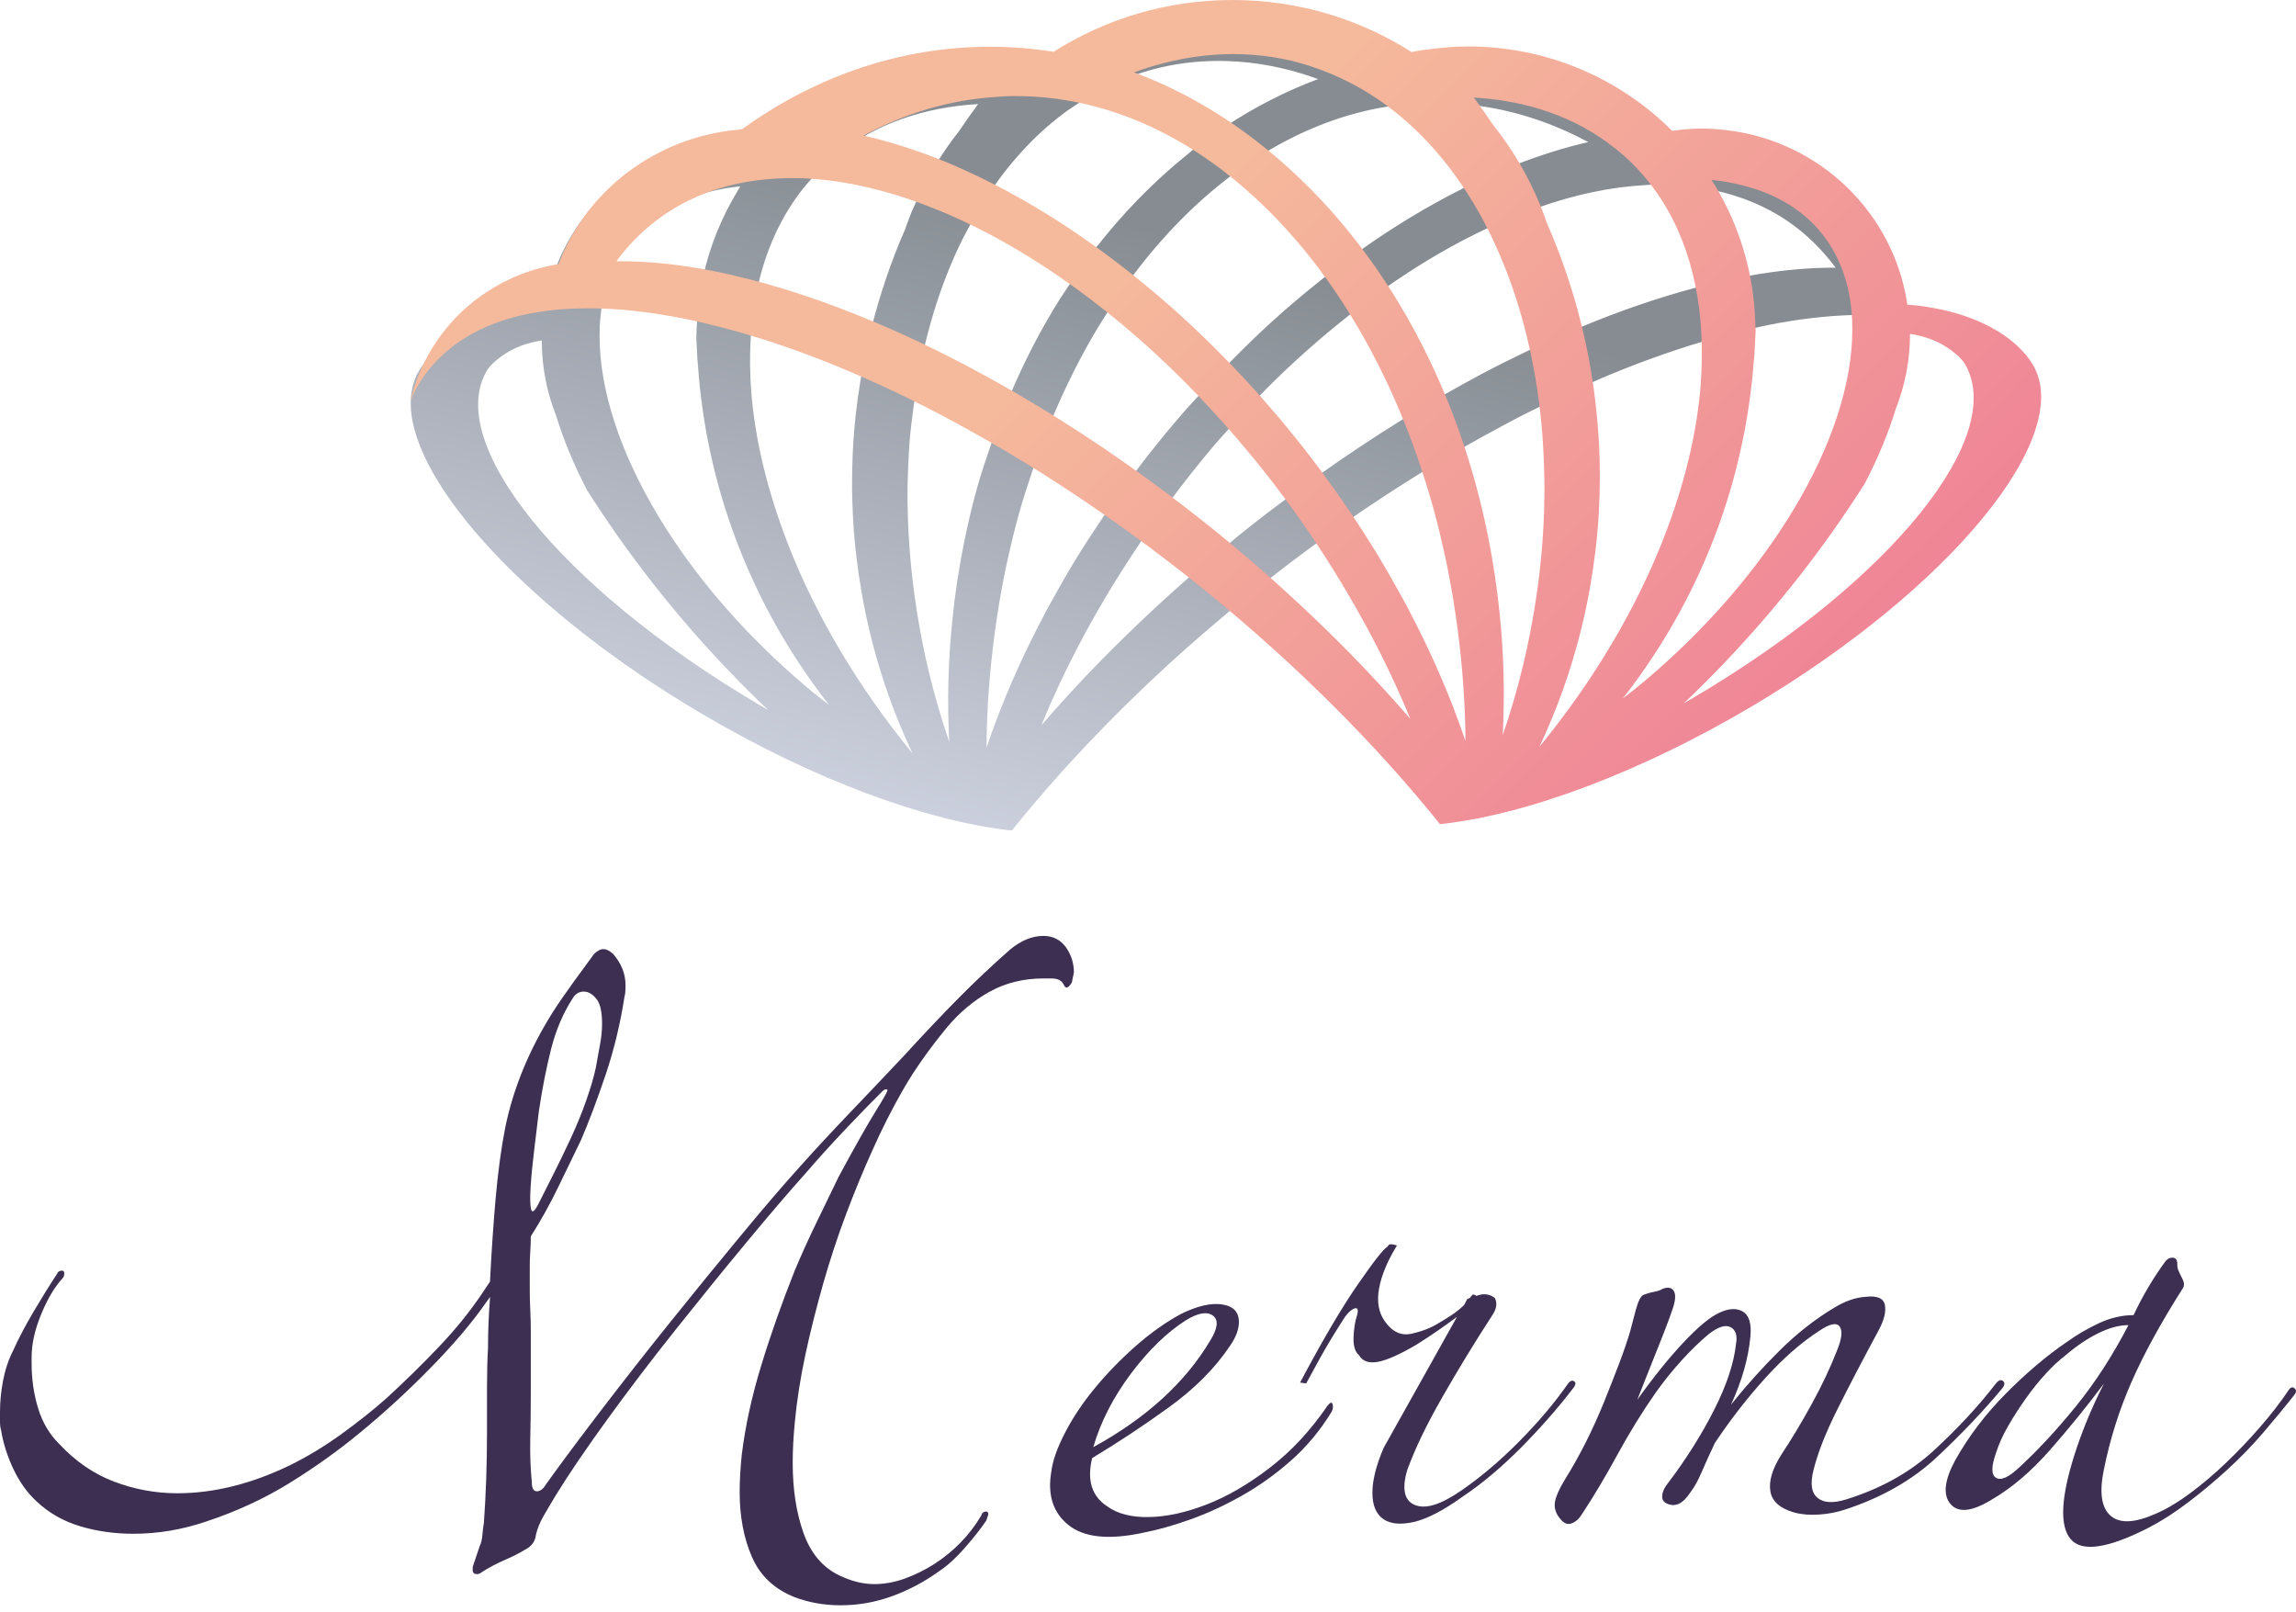 <svg width="208" height="146" viewBox="0 0 208 146" fill="none" xmlns="http://www.w3.org/2000/svg">
<path d="M97.287 88.084L97.101 88.997C96.914 89.304 96.759 89.45 96.643 89.45C96.519 89.45 96.425 89.358 96.363 89.174C96.177 88.805 95.812 88.629 95.253 88.629H94.516C92.731 88.629 91.116 89.028 89.673 89.818C88.229 90.609 86.917 91.707 85.753 93.104C84.154 95.053 82.842 96.911 81.833 98.669C80.816 100.434 79.877 102.292 79.016 104.234C78.216 105.999 77.432 107.903 76.664 109.937C75.895 111.979 75.204 114.074 74.584 116.239C73.97 118.404 73.427 120.545 72.969 122.671C72.511 124.805 72.185 126.87 71.999 128.881C71.937 129.549 71.89 130.178 71.859 130.754C71.828 131.33 71.813 131.929 71.813 132.535C71.813 134.907 72.138 137.01 72.783 138.837C73.427 140.664 74.49 141.938 75.965 142.667C77.075 143.212 78.146 143.489 79.194 143.489C80.118 143.489 81.041 143.32 81.965 142.99C82.889 142.652 83.781 142.214 84.643 141.669C86.428 140.51 87.841 139.052 88.889 137.286C88.951 137.041 89.106 136.918 89.347 136.918C89.471 136.918 89.533 137.01 89.533 137.194L89.347 137.739C88.85 138.469 88.206 139.29 87.406 140.203C86.607 141.117 85.838 141.815 85.101 142.306C83.743 143.281 82.314 144.041 80.808 144.586C79.303 145.131 77.75 145.408 76.151 145.408C74.677 145.408 73.287 145.162 71.999 144.678C70.151 143.949 68.863 142.729 68.118 141.025C67.38 139.321 67.008 137.371 67.008 135.183C67.008 134.638 67.023 134.086 67.055 133.541C67.086 132.996 67.132 132.412 67.194 131.806C67.505 129.25 68.087 126.555 68.948 123.731C69.81 120.898 70.827 118.027 71.991 115.103C72.604 113.644 73.249 112.217 73.931 110.812C74.607 109.415 75.282 108.01 75.965 106.613C77.44 103.873 78.55 101.916 79.287 100.726C80.025 99.536 80.397 98.884 80.397 98.761C80.397 98.699 80.366 98.669 80.304 98.669C80.18 98.669 80.056 98.73 79.931 98.853C78.884 99.889 77.735 101.079 76.47 102.415C75.204 103.75 74.056 105.032 73.008 106.245C71.533 107.887 69.748 109.975 67.652 112.501C65.556 115.026 63.422 117.659 61.241 120.399C59.052 123.14 56.995 125.849 55.055 128.52C53.114 131.199 51.562 133.479 50.398 135.367C50.025 135.974 49.66 136.603 49.288 137.24C48.915 137.877 48.675 138.476 48.55 139.021C48.488 139.628 48.147 140.088 47.533 140.387C47.037 140.695 46.439 140.994 45.733 141.301C45.026 141.608 44.336 141.969 43.653 142.399C43.528 142.521 43.373 142.583 43.195 142.583C42.946 142.583 42.822 142.46 42.822 142.214V141.938L43.466 140.019C43.59 139.773 43.668 139.459 43.699 139.06C43.73 138.66 43.777 138.284 43.839 137.916C44.025 135.298 44.118 132.589 44.118 129.795C44.118 128.398 44.118 127.039 44.118 125.734C44.118 124.429 44.149 123.193 44.211 122.034C44.211 121.305 44.227 120.56 44.258 119.801C44.289 119.041 44.336 118.265 44.398 117.475L43.94 118.112C42.706 119.877 41.045 121.827 38.957 123.953C36.861 126.087 34.742 128.029 32.584 129.795C30.675 131.376 28.571 132.88 26.258 134.316C23.953 135.744 21.415 136.918 18.644 137.831C16.486 138.561 14.305 138.929 12.093 138.929C10.37 138.929 8.755 138.699 7.25 138.246C5.744 137.793 4.432 137.048 3.33 136.012C2.468 135.222 1.762 134.231 1.203 133.042C0.644 131.852 0.279 130.685 0.093 129.526C0.031 129.342 0 129.073 0 128.705V127.883C0 126.97 0.093 126.026 0.279 125.051C0.466 124.076 0.768 123.163 1.203 122.311C1.692 121.213 2.313 120.046 3.05 118.795C3.788 117.552 4.494 116.408 5.177 115.372C5.239 115.187 5.394 115.095 5.635 115.095C5.759 115.095 5.821 115.187 5.821 115.372C5.821 115.556 5.759 115.709 5.635 115.824C4.96 116.554 4.323 117.621 3.741 119.018C3.159 120.422 2.864 121.727 2.864 122.94V123.485C2.864 124.943 3.066 126.317 3.462 127.592C3.858 128.874 4.494 129.933 5.356 130.785C6.83 132.366 8.491 133.51 10.339 134.208C12.186 134.907 14.088 135.26 16.059 135.26C19.381 135.26 22.797 134.408 26.305 132.704C27.904 131.913 29.456 130.969 30.97 129.871C32.475 128.774 33.818 127.714 34.983 126.678C36.644 125.158 38.227 123.608 39.733 122.027C41.239 120.445 42.55 118.833 43.653 117.191L44.39 116.093C44.514 113.537 44.685 111.042 44.895 108.609C45.112 106.176 45.399 104.019 45.772 102.13C46.509 98.538 47.953 95.046 50.111 91.63C50.661 90.778 51.298 89.864 52.004 88.889C52.711 87.915 53.308 87.093 53.805 86.425C54.116 86.118 54.387 85.973 54.636 85.973C54.946 85.973 55.249 86.126 55.559 86.425C56.297 87.278 56.669 88.222 56.669 89.258C56.669 89.742 56.638 90.079 56.576 90.263C56.203 92.697 55.637 95.053 54.868 97.341C54.1 99.621 53.347 101.616 52.61 103.32C51.934 104.725 51.244 106.153 50.53 107.611C49.823 109.07 49.008 110.536 48.085 111.994C48.085 112.485 48.069 112.938 48.038 113.36C48.007 113.79 47.992 114.243 47.992 114.727V116.83C47.992 117.436 48.007 118.05 48.038 118.657C48.069 119.263 48.085 119.908 48.085 120.576V126.141C48.085 127.538 48.069 128.927 48.038 130.294C48.007 131.66 48.054 132.988 48.178 134.262C48.178 134.807 48.333 135.083 48.636 135.083C48.946 135.083 49.218 134.868 49.466 134.446C50.817 132.558 52.493 130.309 54.496 127.691C56.498 125.074 58.571 122.426 60.729 119.747C62.879 117.068 64.99 114.481 67.055 111.986C69.119 109.492 70.912 107.389 72.457 105.684C73.869 104.103 75.398 102.461 77.028 100.756C78.659 99.052 80.304 97.318 81.965 95.552C83.75 93.603 85.38 91.883 86.855 90.394C88.33 88.905 89.898 87.423 91.559 85.965C92.544 85.174 93.53 84.775 94.516 84.775C95.377 84.775 96.053 85.113 96.549 85.781C97.038 86.472 97.287 87.231 97.287 88.084ZM54.542 92.735C54.542 91.699 54.387 90.97 54.084 90.547C53.712 90.064 53.316 89.818 52.881 89.818C52.447 89.818 52.113 90.033 51.865 90.455C51.003 91.791 50.359 93.319 49.924 95.023C49.489 96.727 49.125 98.615 48.814 100.68C48.69 101.716 48.55 102.867 48.395 104.149C48.24 105.431 48.131 106.552 48.069 107.527C48.007 108.502 48.023 109.169 48.116 109.538C48.209 109.906 48.442 109.722 48.806 108.993C49.179 108.264 49.621 107.381 50.142 106.345C50.661 105.308 51.189 104.234 51.709 103.105C52.229 101.977 52.695 100.856 53.091 99.728C53.487 98.6 53.782 97.617 53.968 96.757C54.092 96.09 54.217 95.406 54.341 94.7C54.48 94.002 54.542 93.349 54.542 92.735Z" fill="#3C2F51"/>
<path d="M120.634 127.883C119.587 129.587 118.36 131.061 116.94 132.312C115.519 133.563 114.029 134.622 112.461 135.505C110.893 136.388 109.333 137.102 107.796 137.647C106.26 138.192 104.839 138.591 103.551 138.836C100.477 139.504 98.226 139.274 96.813 138.153C95.393 137.025 94.873 135.398 95.246 133.271C95.37 132.296 95.781 131.13 96.495 129.756C97.201 128.389 98.11 127.031 99.219 125.695C100.329 124.359 101.556 123.093 102.914 121.903C104.265 120.713 105.623 119.762 106.974 119.025C108.448 118.295 109.698 118.004 110.715 118.157C111.732 118.311 112.236 118.84 112.236 119.754C112.236 120.422 111.957 121.159 111.406 121.942C110.055 123.953 108.223 125.787 105.91 127.461C103.605 129.134 101.276 130.669 98.94 132.074C98.451 134.085 98.909 135.543 100.322 136.457C101.245 137.125 102.503 137.447 104.11 137.416C105.708 137.386 107.447 137.002 109.325 136.273C111.204 135.543 113.113 134.43 115.046 132.941C116.986 131.452 118.725 129.579 120.262 127.33C120.51 127.023 120.658 126.977 120.72 127.192C120.79 127.415 120.759 127.637 120.634 127.883ZM109.651 121.404C110.327 120.307 110.404 119.562 109.884 119.171C109.364 118.779 108.549 118.91 107.439 119.585C105.716 120.683 104.055 122.295 102.456 124.421C100.857 126.555 99.716 128.773 99.041 131.084C103.838 128.458 107.377 125.235 109.651 121.404Z" fill="#3C2F51"/>
<path d="M117.778 125.235C119.812 121.397 121.566 118.419 123.041 116.293C124.516 114.166 125.408 113.038 125.719 112.915C125.781 112.669 126.052 112.639 126.549 112.823C125.688 114.228 125.152 115.517 124.935 116.699C124.717 117.889 124.888 118.872 125.439 119.662C126.115 120.637 126.93 121.021 127.884 120.806C128.839 120.591 129.654 120.276 130.329 119.847C130.756 119.601 131.175 119.348 131.579 119.071C131.975 118.795 132.332 118.511 132.642 118.204L132.922 117.659C132.984 117.659 133.03 117.644 133.061 117.613C133.092 117.582 133.139 117.567 133.201 117.567C133.201 117.505 133.263 117.413 133.387 117.29C133.449 117.229 133.574 117.26 133.76 117.383C134.373 117.137 134.924 117.198 135.421 117.567C135.669 118.05 135.576 118.603 135.142 119.209C133.605 121.581 132.107 124.03 130.663 126.555C129.219 129.081 128.156 131.291 127.481 133.172C126.984 134.876 127.217 135.928 128.171 136.319C129.126 136.718 130.492 136.304 132.277 135.083C134.063 133.871 135.832 132.374 137.587 130.608C139.341 128.843 140.831 127.077 142.065 125.312C142.251 125.066 142.438 125.005 142.616 125.128C142.802 125.25 142.74 125.496 142.43 125.857C141.072 127.622 139.519 129.388 137.765 131.153C136.011 132.919 134.272 134.377 132.549 135.536C130.764 136.818 129.274 137.593 128.071 137.862C126.867 138.131 125.944 138.046 125.3 137.586C124.655 137.125 124.329 136.342 124.329 135.214C124.329 134.085 124.671 132.734 125.346 131.153L131.99 119.286C131.493 119.655 130.942 120.046 130.329 120.476C129.716 120.906 129.064 121.328 128.389 121.758C126.852 122.671 125.664 123.201 124.834 123.354C124.003 123.508 123.437 123.308 123.126 122.763C122.754 122.456 122.591 121.911 122.622 121.121C122.653 120.33 122.761 119.662 122.948 119.11C123.072 118.626 122.994 118.426 122.715 118.519C122.435 118.611 122.148 118.872 121.838 119.294C121.403 119.962 121.054 120.53 120.774 120.983C120.495 121.435 120.231 121.881 119.99 122.303C119.742 122.733 119.494 123.17 119.253 123.623C119.005 124.076 118.702 124.644 118.329 125.312L117.778 125.235Z" fill="#3C2F51"/>
<path d="M181.371 125.78C179.648 127.853 177.676 129.917 175.464 131.99C173.252 134.062 170.481 135.644 167.159 136.734C166.422 136.979 165.638 137.133 164.807 137.187C163.977 137.248 163.224 137.187 162.548 137.002C161.252 136.634 160.53 135.997 160.383 135.083C160.228 134.17 160.554 133.072 161.353 131.798C162.277 130.401 163.2 128.866 164.124 127.185C165.048 125.511 165.816 123.884 166.429 122.303C166.856 121.267 166.934 120.553 166.662 120.161C166.383 119.77 165.754 119.9 164.768 120.576C163.169 121.612 161.555 123.024 159.925 124.821C158.295 126.617 156.774 128.582 155.353 130.708C154.864 131.744 154.461 132.627 154.15 133.356C153.84 134.085 153.506 134.7 153.133 135.183C152.458 136.219 151.752 136.549 151.007 136.189C150.696 136.066 150.556 135.82 150.587 135.459C150.618 135.091 150.789 134.73 151.092 134.362C152.753 132.174 154.15 129.948 155.291 127.699C156.432 125.45 157.092 123.439 157.278 121.673C157.402 120.944 157.232 120.453 156.774 120.215C156.316 119.969 155.648 120.184 154.787 120.852C153.987 121.52 153.172 122.311 152.342 123.224C151.511 124.137 150.727 125.112 149.99 126.149C148.756 127.914 147.607 129.787 146.528 131.76C145.449 133.74 144.386 135.521 143.346 137.102C143.097 137.524 142.794 137.816 142.422 137.97C142.049 138.123 141.716 138.016 141.405 137.647C140.97 137.164 140.792 136.657 140.854 136.143C140.916 135.628 141.227 134.907 141.778 134.001C142.391 133.026 143.004 131.936 143.625 130.716C144.238 129.503 144.789 128.282 145.286 127.062C145.775 125.849 146.241 124.675 146.668 123.546C147.095 122.418 147.436 121.435 147.684 120.576C147.809 120.092 147.979 119.447 148.189 118.657C148.406 117.866 148.631 117.413 148.88 117.29C149.19 117.168 149.508 117.076 149.85 117.014C150.184 116.953 150.448 116.861 150.634 116.738C151.123 116.554 151.464 116.63 151.651 116.968C151.837 117.306 151.775 117.897 151.464 118.749C151.34 119.117 151.154 119.616 150.913 120.253C150.665 120.89 150.393 121.597 150.083 122.357C149.772 123.117 149.47 123.892 149.159 124.682C148.849 125.473 148.577 126.172 148.329 126.786C149.803 124.721 151.208 122.986 152.528 121.581C153.847 120.184 154.911 119.302 155.71 118.933C156.572 118.511 157.294 118.465 157.876 118.795C158.458 119.133 158.691 119.908 158.567 121.121C158.38 123.07 157.798 125.105 156.812 127.239C158.225 125.473 159.708 123.83 161.244 122.311C162.781 120.791 164.411 119.509 166.134 118.473C167.12 117.866 168.075 117.528 168.999 117.467C170.046 117.344 170.628 117.59 170.753 118.196C170.877 118.803 170.691 119.563 170.202 120.476C168.727 123.216 167.462 125.634 166.414 127.737C165.366 129.841 164.66 131.645 164.287 133.172C163.977 134.393 164.101 135.229 164.66 135.682C165.218 136.135 166.072 136.181 167.244 135.82C170.38 134.845 173.027 133.372 175.185 131.391C177.335 129.411 179.213 127.392 180.812 125.32C181.06 125.012 181.27 124.943 181.456 125.089C181.65 125.25 181.619 125.481 181.371 125.78Z" fill="#3C2F51"/>
<path d="M207.862 126.332C207.001 127.43 206.061 128.566 205.045 129.756C204.028 130.946 202.933 132.066 201.769 133.133C200.597 134.2 199.417 135.19 198.214 136.096C197.011 137.01 195.831 137.77 194.659 138.376C190.965 140.264 188.613 140.61 187.596 139.428C186.579 138.238 186.688 135.697 187.922 131.805C188.233 130.83 188.597 129.81 189.032 128.75C189.459 127.683 189.987 126.547 190.6 125.327C189.001 127.461 187.355 129.479 185.663 131.398C183.971 133.317 182.233 134.791 180.447 135.828C178.662 136.925 177.413 137.063 176.706 136.242C176 135.421 176.14 134.1 177.125 132.274C178.352 130.086 179.896 128.059 181.744 126.202C183.591 124.344 185.407 122.809 187.192 121.589C188.116 120.921 189.102 120.345 190.15 119.854C191.198 119.37 192.238 119.125 193.285 119.125C193.712 118.211 194.178 117.344 194.667 116.522C195.156 115.701 195.653 114.957 196.142 114.289C196.328 114.043 196.538 113.92 196.786 113.92C197.097 113.92 197.244 114.105 197.244 114.465C197.244 114.711 197.275 114.91 197.337 115.056C197.399 115.21 197.461 115.348 197.523 115.471L197.71 115.839C197.896 116.208 197.896 116.507 197.71 116.753C195.738 119.854 194.201 122.671 193.091 125.196C191.981 127.722 191.151 130.355 190.6 133.095C190.165 135.167 190.367 136.564 191.198 137.294C192.028 138.023 193.394 137.961 195.304 137.109C196.289 136.687 197.337 136.058 198.439 135.236C199.542 134.415 200.62 133.502 201.668 132.496C202.716 131.491 203.733 130.431 204.711 129.303C205.697 128.175 206.558 127.069 207.296 125.972C207.482 125.665 207.668 125.595 207.847 125.741C208.048 125.887 208.048 126.087 207.862 126.332ZM192.82 120.03C191.958 120.03 191.019 120.291 190.002 120.806C188.985 121.32 187.984 122.011 187.006 122.863C186.509 123.231 185.958 123.746 185.345 124.413C184.732 125.081 184.127 125.826 183.544 126.647C182.962 127.468 182.419 128.305 181.93 129.157C181.433 130.009 181.068 130.83 180.82 131.621C180.385 132.842 180.385 133.586 180.82 133.855C181.247 134.131 181.93 133.839 182.854 132.987C184.577 131.406 186.315 129.533 188.07 127.376C189.816 125.219 191.399 122.771 192.82 120.03Z" fill="#3C2F51"/>
<path d="M184.907 36.798C184.488 35.079 183.79 33.475 182.874 32.009C181.283 30.481 178.737 29.13 175.236 28.485C174.25 28.301 173.451 28.209 172.807 28.171C172.62 26.919 172.302 25.714 171.883 24.563C171.759 24.54 171.642 24.502 171.518 24.486C169.019 17.869 162.763 12.995 155.226 12.312C155.118 12.297 155.009 12.281 154.9 12.266C154.892 12.258 154.877 12.251 154.869 12.243C154.644 12.235 154.419 12.22 154.186 12.22C153.27 12.22 152.378 12.304 151.5 12.427C147.48 8.413 142.132 5.711 136.163 4.989C135.239 4.897 134.316 4.828 133.377 4.805C133.012 4.797 132.647 4.797 132.282 4.805C130.707 4.813 129.154 4.92 127.617 5.127C127.299 5.166 126.981 5.204 126.663 5.258C122.145 2.395 116.797 0.698 111.061 0.591C105.325 0.698 99.977 2.395 95.46 5.258C95.142 5.204 94.823 5.173 94.505 5.127C94.42 5.181 94.327 5.227 94.241 5.281C93.597 5.15 92.937 5.066 92.278 4.982C91.478 4.889 90.663 4.828 89.84 4.805C89.608 4.797 89.375 4.782 89.142 4.782C88.063 4.782 87.007 4.866 85.96 4.989C79.991 5.711 74.643 8.405 70.622 12.427C69.745 12.304 68.852 12.22 67.936 12.22C67.704 12.22 67.478 12.235 67.254 12.243C66.702 12.266 66.151 12.312 65.608 12.373C58.467 13.248 52.591 18.069 50.239 24.563C49.82 25.722 49.502 26.919 49.316 28.171C48.672 28.209 47.88 28.301 46.886 28.485C43.378 29.13 40.84 30.481 39.249 32.009C38.713 32.523 38.286 33.053 37.968 33.575C37.409 34.503 37.169 35.593 37.215 36.791C37.215 36.798 37.215 36.806 37.215 36.814C37.487 43.991 48.043 55.466 63.435 64.57C68.581 67.617 73.711 70.066 78.5 71.862C80.922 72.768 83.251 73.505 85.455 74.073C85.61 74.111 85.758 74.15 85.913 74.188C86.177 74.257 86.441 74.311 86.705 74.372C86.953 74.426 87.201 74.487 87.45 74.541H87.457C87.861 74.626 88.265 74.71 88.661 74.787C88.816 74.817 88.963 74.841 89.119 74.864C89.282 74.894 89.445 74.925 89.608 74.948C90.128 75.032 90.64 75.109 91.137 75.171C91.315 75.194 91.494 75.209 91.672 75.224C92.068 74.733 92.472 74.234 92.875 73.743C92.93 73.758 92.984 73.766 93.046 73.781C92.992 73.766 92.945 73.751 92.891 73.728C95.701 70.342 98.821 66.957 102.236 63.611C103.408 62.459 104.611 61.315 105.853 60.179C106.024 60.026 106.195 59.872 106.365 59.719C107.879 58.337 109.462 56.978 111.069 55.628C111.752 55.052 112.427 54.476 113.126 53.908C113.669 53.463 114.22 53.048 114.771 52.619C115.377 52.143 115.982 51.659 116.588 51.199C117.387 50.584 118.187 50.001 118.986 49.41C120.096 48.596 121.206 47.798 122.324 47.023C122.432 46.946 122.541 46.869 122.65 46.792C124.66 45.403 126.67 44.106 128.673 42.862C129.946 42.08 131.211 41.312 132.468 40.59C133.617 39.93 134.758 39.293 135.899 38.687C136.334 38.456 136.769 38.218 137.203 37.988C137.933 37.612 138.655 37.244 139.384 36.891C139.532 36.814 139.687 36.737 139.834 36.66C141.301 35.939 142.761 35.279 144.197 34.649C144.476 34.526 144.755 34.396 145.027 34.281C148.163 32.945 151.206 31.855 154.14 30.972C154.613 30.834 155.086 30.681 155.552 30.55C155.638 30.527 155.723 30.504 155.816 30.481C156.895 30.182 157.958 29.928 159.006 29.698C159.379 29.614 159.751 29.529 160.116 29.453C162.802 28.915 165.34 28.616 167.723 28.539C168.057 28.531 168.398 28.508 168.732 28.508C168.903 28.508 169.073 28.508 169.244 28.516C170.113 28.524 170.959 28.562 171.767 28.639C172.046 28.662 172.31 28.7 172.582 28.739C174.592 28.992 176.424 29.468 178.046 30.174C179.692 30.888 181.12 31.824 182.315 33.014C182.602 33.298 182.889 33.59 183.146 33.905C183.875 34.787 184.45 35.762 184.923 36.806C184.931 36.814 184.931 36.821 184.939 36.837C184.915 36.829 184.915 36.814 184.907 36.798ZM68.581 63.726C50.604 53.079 40.219 39.992 44.139 33.521C44.387 33.114 44.876 32.676 45.443 32.262C46.514 31.487 47.771 31.034 49.083 30.842C49.083 30.849 49.083 30.849 49.083 30.857C49.083 33.244 49.541 35.532 50.371 37.627C51.047 39.83 51.986 42.102 53.181 44.398C56.853 50.178 61.083 55.581 65.794 60.525C67.028 61.814 68.286 63.081 69.582 64.309C69.248 64.117 68.915 63.925 68.581 63.726ZM70.544 64.862C70.777 65 70.855 65.038 70.544 64.862V64.862ZM72.951 62.129C67.735 57.7 63.481 52.81 60.361 47.913C56.658 42.118 54.555 36.33 54.338 31.318C54.315 30.734 54.307 30.159 54.33 29.591C54.346 29.238 54.377 28.892 54.415 28.547C54.71 25.783 55.681 23.342 57.38 21.377C59.127 19.366 61.51 18.061 64.304 17.363C65.189 17.14 66.105 16.971 67.067 16.879C66.997 16.994 66.927 17.117 66.858 17.232C65.414 19.597 64.335 22.199 63.714 24.977C63.373 26.505 63.171 28.078 63.116 29.698C63.109 29.813 63.101 29.928 63.101 30.051C63.101 30.212 63.078 30.374 63.078 30.543C63.078 30.842 63.116 31.134 63.124 31.433C63.147 32.154 63.194 32.868 63.272 33.575C63.287 33.759 63.295 33.943 63.31 34.12C63.784 39.47 65.01 44.612 66.889 49.433C68.915 54.66 71.701 59.512 75.116 63.864C74.394 63.303 73.665 62.743 72.951 62.129ZM71.437 49.418C71.406 49.333 71.375 49.257 71.344 49.172C69.613 44.705 68.519 40.306 68.115 36.146C68.014 35.102 67.968 34.081 67.952 33.068C67.944 32.362 67.96 31.663 67.991 30.972C68.068 29.284 68.278 27.649 68.62 26.09C69.372 22.644 70.762 19.55 72.834 16.979C72.888 16.91 72.958 16.841 73.013 16.772C73.61 16.05 74.255 15.359 74.969 14.722C75.264 14.454 75.574 14.208 75.885 13.97C79.385 11.191 83.747 9.71 88.606 9.426C88.575 9.464 88.552 9.503 88.529 9.541C87.954 10.316 87.395 11.115 86.852 11.921C86.091 12.872 85.408 13.878 84.772 14.914C84.011 16.158 83.336 17.455 82.762 18.798C82.707 18.921 82.653 19.036 82.599 19.159C82.552 19.274 82.505 19.397 82.459 19.512C82.288 19.942 82.133 20.38 81.978 20.817C80.736 23.649 79.734 26.605 78.958 29.652C78.539 31.295 78.198 32.96 77.926 34.649C77.778 35.555 77.647 36.461 77.546 37.382C77.414 38.548 77.313 39.731 77.258 40.92C77.212 41.872 77.189 42.824 77.189 43.783C77.189 44.873 77.227 45.948 77.282 47.023C77.414 49.341 77.693 51.621 78.089 53.854C78.982 58.905 80.534 63.733 82.668 68.247C77.693 62.175 73.913 55.735 71.437 49.418ZM88.575 43.983C88.218 45.257 87.892 46.555 87.605 47.867C87.504 48.32 87.411 48.781 87.318 49.233C86.868 51.49 86.511 53.801 86.278 56.15C86.091 57.953 85.967 59.78 85.921 61.63C85.874 63.503 85.897 65.361 85.99 67.195C85.3 65.169 84.686 63.089 84.166 60.939C83.732 59.143 83.382 57.362 83.095 55.589C82.459 51.644 82.172 47.76 82.218 44.014C82.226 43.661 82.234 43.315 82.249 42.962C82.273 42.225 82.304 41.504 82.35 40.782C82.366 40.544 82.381 40.299 82.397 40.061C82.482 38.986 82.614 37.942 82.754 36.898C82.987 35.14 83.282 33.429 83.662 31.771C84.221 29.36 84.919 27.05 85.773 24.878C86.216 23.757 86.697 22.667 87.217 21.623C87.357 21.347 87.504 21.086 87.644 20.817C88.311 19.543 89.041 18.33 89.825 17.194C91.804 14.316 94.117 11.874 96.756 9.979C96.857 9.909 96.958 9.848 97.059 9.779C98.278 8.935 99.55 8.182 100.886 7.576C102.236 6.962 103.649 6.463 105.116 6.118C107.079 5.657 109.074 5.473 111.061 5.527C113.863 5.603 116.665 6.156 119.413 7.162C116.502 8.244 113.708 9.679 111.061 11.422C110.169 12.005 109.299 12.627 108.438 13.287C108.314 13.379 108.189 13.479 108.065 13.579C107.926 13.686 107.786 13.809 107.646 13.924C104.503 16.442 101.607 19.42 99.023 22.782C98.192 23.864 97.4 24.985 96.64 26.144C96.446 26.436 96.252 26.72 96.065 27.012C94.319 29.767 92.79 32.738 91.463 35.87C90.811 37.405 90.213 38.986 89.662 40.598C89.282 41.711 88.901 42.832 88.575 43.983ZM89.375 67.71C89.382 67.234 89.375 66.765 89.39 66.29C89.483 62.858 89.786 59.512 90.267 56.249C90.438 55.083 90.632 53.923 90.85 52.787C90.974 52.127 91.113 51.475 91.253 50.83C91.564 49.41 91.897 48.013 92.278 46.647C92.635 45.357 93.038 44.114 93.457 42.87C94.001 41.243 94.591 39.654 95.227 38.119C96.477 35.11 97.897 32.27 99.481 29.637C99.675 29.322 99.869 29.023 100.063 28.708C100.8 27.534 101.576 26.398 102.376 25.308C104.937 21.838 107.801 18.837 110.898 16.403C110.953 16.365 111.007 16.327 111.054 16.281C111.38 16.027 111.698 15.774 112.032 15.536C112.559 15.152 113.095 14.776 113.646 14.423C113.918 14.246 114.197 14.078 114.469 13.909C117.768 11.89 121.268 10.477 124.916 9.787C124.963 9.779 125.009 9.771 125.056 9.764C126.95 9.418 128.882 9.249 130.846 9.303C131.172 9.311 131.49 9.341 131.809 9.365C132.406 9.403 132.996 9.457 133.586 9.533C137.188 9.986 140.642 11.122 143.886 12.872C141.752 13.356 139.563 14.047 137.343 14.907C137.032 15.029 136.714 15.145 136.404 15.275C135.418 15.682 134.417 16.127 133.423 16.611C133.051 16.787 132.67 16.994 132.298 17.186C129.24 18.729 126.158 20.594 123.1 22.774C123.046 22.813 122.999 22.843 122.945 22.882C121.874 23.649 120.802 24.471 119.739 25.315C118.187 26.543 116.642 27.848 115.121 29.23C113.747 30.481 112.396 31.809 111.061 33.183C110.929 33.321 110.79 33.452 110.658 33.59C109.858 34.426 109.074 35.302 108.29 36.169C107.988 36.507 107.677 36.814 107.382 37.159C106.226 38.487 105.085 39.861 103.967 41.289C103.509 41.872 103.074 42.456 102.64 43.039C101.654 44.359 100.707 45.687 99.807 47.023C98.961 48.282 98.138 49.541 97.369 50.807C96.617 52.043 95.91 53.279 95.235 54.514C95.049 54.86 94.847 55.205 94.668 55.551C94.637 55.612 94.606 55.674 94.575 55.735C92.433 59.773 90.702 63.787 89.375 67.71ZM158.401 24.985C158.051 25.047 157.71 25.1 157.353 25.169C156.848 25.269 156.328 25.392 155.808 25.507C155.055 25.676 154.279 25.891 153.503 26.09C150.197 26.973 146.735 28.155 143.157 29.652C143.056 29.691 142.962 29.729 142.862 29.767C142.085 30.097 141.301 30.435 140.51 30.788C139.834 31.095 139.144 31.425 138.461 31.755C137.102 32.408 135.728 33.083 134.347 33.812C134.254 33.858 134.168 33.905 134.075 33.958C132.942 34.557 131.801 35.202 130.66 35.854C129.41 36.576 128.153 37.328 126.888 38.103C124.419 39.631 121.951 41.273 119.483 43.031C119.009 43.369 118.544 43.684 118.07 44.022C117.434 44.482 116.797 44.973 116.169 45.449C115.571 45.902 114.973 46.332 114.376 46.8C113.607 47.399 112.847 47.998 112.086 48.612C111.737 48.896 111.411 49.195 111.061 49.479C109.804 50.515 108.554 51.552 107.359 52.611C105.884 53.908 104.448 55.228 103.067 56.549C102.391 57.193 101.724 57.846 101.064 58.498C100.637 58.92 100.218 59.343 99.799 59.765C97.874 61.73 96.05 63.71 94.342 65.691C95.437 63.027 96.702 60.348 98.138 57.669C98.184 57.585 98.223 57.508 98.27 57.424C98.93 56.196 99.628 54.975 100.358 53.755C100.389 53.739 100.412 53.724 100.443 53.716C100.428 53.701 100.42 53.693 100.404 53.678C101.266 52.242 102.19 50.815 103.136 49.395C103.571 48.75 103.99 48.105 104.44 47.468C104.929 46.777 105.442 46.117 105.946 45.441C107.274 43.668 108.624 41.949 110.013 40.314C110.355 39.915 110.704 39.539 111.054 39.147C111.519 38.618 111.985 38.088 112.458 37.574C112.909 37.082 113.374 36.622 113.832 36.146C114.135 35.831 114.438 35.509 114.74 35.202C117.123 32.807 119.576 30.65 122.052 28.685C123.193 27.779 124.334 26.919 125.483 26.113C125.708 25.952 125.933 25.776 126.166 25.622C128.937 23.719 131.723 22.107 134.487 20.794C135.123 20.487 135.759 20.188 136.388 19.919C137.04 19.643 137.692 19.374 138.336 19.136C138.344 19.144 138.344 19.159 138.352 19.167C138.367 19.151 138.383 19.128 138.398 19.113C138.724 18.99 139.043 18.898 139.361 18.791C142.73 17.608 146.005 16.918 149.11 16.764C149.273 16.756 149.444 16.733 149.607 16.726C150.887 16.687 152.137 16.749 153.356 16.895C154.008 16.971 154.636 17.102 155.265 17.232C157.718 17.754 160 18.683 162.033 20.088C163.687 21.232 165.099 22.636 166.295 24.248C163.834 24.233 161.195 24.486 158.401 24.985Z" fill="url(#paint0_linear)"/>
<path d="M37.192 36.254C37.666 35.194 38.248 34.212 38.977 33.321C39.241 33.007 39.521 32.715 39.808 32.431C41.003 31.249 42.439 30.305 44.077 29.591C45.707 28.885 47.531 28.409 49.541 28.155C49.813 28.117 50.085 28.086 50.356 28.056C51.171 27.979 52.017 27.941 52.879 27.933C53.05 27.933 53.22 27.925 53.391 27.925C56.053 27.933 58.933 28.255 61.999 28.869C63.396 29.153 64.824 29.499 66.291 29.898C66.377 29.921 66.462 29.944 66.555 29.967C69.916 30.903 73.44 32.147 77.08 33.697C78.788 34.427 80.526 35.217 82.281 36.077C83.15 36.507 84.027 36.944 84.912 37.405C85.347 37.628 85.781 37.865 86.216 38.103C90.578 40.437 95.018 43.147 99.465 46.217C101.491 47.614 103.509 49.08 105.527 50.623C106.684 51.506 107.84 52.404 108.989 53.333C111.341 55.236 113.592 57.178 115.75 59.143C115.921 59.297 116.091 59.45 116.262 59.604C117.504 60.74 118.707 61.884 119.879 63.035C123.294 66.382 126.422 69.775 129.224 73.152C129.17 73.167 129.123 73.183 129.069 73.206C129.123 73.198 129.178 73.183 129.24 73.167C129.651 73.659 130.047 74.157 130.443 74.649C130.621 74.626 130.8 74.618 130.979 74.595C131.475 74.534 131.988 74.457 132.508 74.372C132.671 74.349 132.834 74.319 132.997 74.288C133.152 74.257 133.299 74.234 133.455 74.211C133.85 74.135 134.254 74.058 134.658 73.966H134.665C134.914 73.912 135.162 73.858 135.411 73.797C135.674 73.735 135.938 73.674 136.202 73.612C136.357 73.574 136.505 73.536 136.66 73.497C138.865 72.937 141.201 72.192 143.615 71.287C148.404 69.49 153.534 67.042 158.681 63.995C176.657 53.348 188.059 39.47 184.139 32.999C182.866 30.896 179.901 28.762 175.221 27.91C174.235 27.726 173.436 27.634 172.792 27.595C171.581 19.328 164.913 12.826 156.499 11.798C155.739 11.706 154.963 11.644 154.171 11.644C153.255 11.644 152.362 11.729 151.485 11.852C146.766 7.131 140.215 4.206 132.973 4.206C131.91 4.206 130.87 4.291 129.838 4.414C129.178 4.49 128.518 4.583 127.874 4.713C123.193 1.735 117.62 0 111.644 0C105.683 0 100.125 1.727 95.453 4.69C93.256 4.345 91.013 4.183 88.739 4.245C80.891 4.452 73.564 7.139 67.223 11.698C67.114 11.713 67.005 11.729 66.897 11.744C59.36 12.427 53.104 17.302 50.605 23.918C48.237 24.302 46.033 25.169 44.116 26.436C40.685 28.67 38.178 32.17 37.192 36.254ZM99.178 22.291C95.693 19.789 92.177 17.693 88.7 16.02C87.698 15.544 86.705 15.091 85.719 14.684C83.173 13.64 80.666 12.834 78.237 12.281C82.009 10.247 86.061 9.035 90.314 8.774C90.632 8.751 90.951 8.72 91.277 8.712C93.287 8.658 95.266 8.827 97.215 9.196C101.165 9.94 104.953 11.529 108.485 13.824C109.028 14.178 109.564 14.554 110.099 14.937C110.479 15.214 110.86 15.505 111.232 15.805C115.556 19.205 119.429 23.688 122.65 29.038C125.669 34.035 128.114 39.785 129.853 46.048C130.233 47.414 130.567 48.819 130.878 50.231C131.017 50.884 131.157 51.536 131.281 52.189C131.499 53.333 131.693 54.484 131.863 55.651C132.345 58.905 132.647 62.26 132.74 65.691C132.756 66.167 132.748 66.635 132.756 67.111C131.429 63.181 129.698 59.166 127.571 55.144C127.54 55.083 127.509 55.021 127.478 54.96C127.292 54.614 127.098 54.269 126.911 53.924C126.236 52.688 125.522 51.452 124.777 50.216C122.821 47.008 120.616 43.814 118.179 40.69C117.069 39.27 115.928 37.896 114.764 36.561C113.693 35.325 112.598 34.143 111.489 32.991C110.022 31.464 108.531 30.013 107.018 28.631C104.433 26.298 101.817 24.179 99.178 22.291ZM121.237 6.977C122.689 7.638 124.07 8.436 125.374 9.372C129.271 12.174 132.5 16.166 134.914 21.017C135.434 22.061 135.907 23.151 136.357 24.271C138.15 28.816 139.307 33.959 139.734 39.455C139.749 39.692 139.765 39.938 139.78 40.176C139.827 40.898 139.858 41.627 139.881 42.356C139.889 42.709 139.905 43.054 139.912 43.408C139.959 47.154 139.68 51.038 139.035 54.983C138.748 56.756 138.399 58.537 137.964 60.333C137.444 62.482 136.831 64.563 136.14 66.589C136.226 64.754 136.257 62.905 136.21 61.024C136.163 59.174 136.039 57.347 135.853 55.543C135.612 53.187 135.263 50.884 134.813 48.627C134.72 48.167 134.627 47.714 134.526 47.261C134.238 45.948 133.912 44.651 133.555 43.377C131.809 37.175 129.263 31.448 126.073 26.405C122.72 21.101 118.653 16.549 114.073 12.972C113.949 12.873 113.825 12.78 113.701 12.681C110.293 10.071 106.614 7.998 102.733 6.555C107.429 4.836 112.288 4.398 117.03 5.511C118.474 5.872 119.887 6.363 121.237 6.977ZM146.238 13.379C146.549 13.625 146.859 13.87 147.154 14.132C147.93 14.83 148.644 15.582 149.289 16.388C152.688 20.602 154.264 26.19 154.171 32.477C154.155 33.49 154.109 34.511 154.008 35.555C153.604 39.715 152.51 44.114 150.779 48.581C150.748 48.666 150.717 48.742 150.686 48.827C148.202 55.144 144.43 61.577 139.454 67.656C141.581 63.142 143.134 58.322 144.034 53.264C144.43 51.022 144.709 48.75 144.841 46.432C144.903 45.357 144.934 44.283 144.934 43.193C144.934 42.233 144.911 41.274 144.864 40.33C144.802 39.14 144.701 37.965 144.577 36.791C143.933 30.965 142.412 25.4 140.145 20.226C139.998 19.789 139.835 19.351 139.664 18.921C139.617 18.806 139.571 18.683 139.524 18.568C138.453 15.943 137.017 13.51 135.271 11.322C134.704 10.478 134.122 9.649 133.517 8.835C138.376 9.119 142.73 10.601 146.238 13.379ZM167.793 29C167.816 29.56 167.808 30.136 167.785 30.727C167.568 35.739 165.464 41.527 161.762 47.322C158.642 52.212 154.388 57.109 149.172 61.538C148.458 62.145 147.729 62.713 147.007 63.281C150.414 58.928 153.201 54.077 155.234 48.85C157.105 44.029 158.331 38.886 158.812 33.536C158.828 33.352 158.844 33.168 158.851 32.991C158.937 32.285 158.975 31.571 158.999 30.85C159.007 30.55 159.045 30.259 159.045 29.959C159.045 29.79 159.022 29.637 159.022 29.468C158.929 24.632 157.485 20.126 155.056 16.296C156.018 16.388 156.934 16.557 157.819 16.78C160.613 17.478 162.996 18.783 164.743 20.794C166.66 22.997 167.645 25.807 167.793 29ZM152.533 63.711C150.399 64.946 151.672 64.21 152.533 63.711C153.829 62.482 155.095 61.216 156.321 59.926C161.032 54.983 165.263 49.587 168.934 43.799C170.129 41.504 171.068 39.232 171.744 37.029C172.574 34.933 173.032 32.646 173.032 30.259C173.032 30.251 173.032 30.251 173.032 30.243C174.344 30.435 175.601 30.888 176.672 31.663C177.239 32.078 177.728 32.515 177.976 32.922C181.896 39.401 171.519 52.488 153.534 63.127C153.201 63.327 152.867 63.519 152.533 63.711ZM66.315 24.916C65.794 24.801 65.282 24.678 64.77 24.578C61.58 23.941 58.584 23.634 55.836 23.665C57.031 22.053 58.444 20.648 60.097 19.505C62.651 17.739 65.577 16.703 68.767 16.311C69.978 16.166 71.228 16.104 72.516 16.143C76.056 16.258 79.836 17.071 83.724 18.538C83.74 18.553 83.755 18.576 83.771 18.591C83.779 18.584 83.779 18.568 83.787 18.561C84.431 18.806 85.083 19.067 85.735 19.343C89.111 20.787 92.55 22.713 95.957 25.054C99.838 27.718 103.688 30.927 107.375 34.634C108.143 35.402 108.896 36.2 109.649 37.014C110.472 37.904 111.287 38.81 112.094 39.754C114.019 42.003 115.889 44.382 117.667 46.9C119.118 48.95 120.461 51.022 121.703 53.102C121.688 53.118 121.68 53.125 121.664 53.141C121.695 53.156 121.719 53.171 121.75 53.179C122.479 54.4 123.178 55.628 123.838 56.848C123.884 56.933 123.923 57.009 123.97 57.094C125.406 59.773 126.671 62.452 127.765 65.115C126.05 63.135 124.233 61.154 122.309 59.189C121.897 58.767 121.47 58.345 121.043 57.923C120.384 57.27 119.724 56.618 119.041 55.973C116.215 53.279 113.212 50.623 110.022 48.036C109.261 47.422 108.492 46.816 107.732 46.225C106.505 45.273 105.271 44.344 104.037 43.446C98.689 39.547 93.302 36.177 88.032 33.375C87.939 33.329 87.854 33.283 87.761 33.229C85.688 32.132 83.624 31.118 81.598 30.205C80.806 29.852 80.03 29.506 79.246 29.184C74.736 27.273 70.382 25.845 66.315 24.916Z" fill="url(#paint1_linear)"/>
<defs>
<linearGradient id="paint0_linear" x1="95.974" y1="91.364" x2="114.177" y2="23.364" gradientUnits="userSpaceOnUse">
<stop offset="0.029" stop-color="#DADEED"/>
<stop offset="1" stop-color="#868C92"/>
</linearGradient>
<linearGradient id="paint1_linear" x1="154.135" y1="76.588" x2="102.054" y2="24.958" gradientUnits="userSpaceOnUse">
<stop stop-color="#EF8396"/>
<stop offset="0.53" stop-color="#F29F99"/>
<stop offset="1" stop-color="#F5B99C"/>
</linearGradient>
</defs>
</svg>
